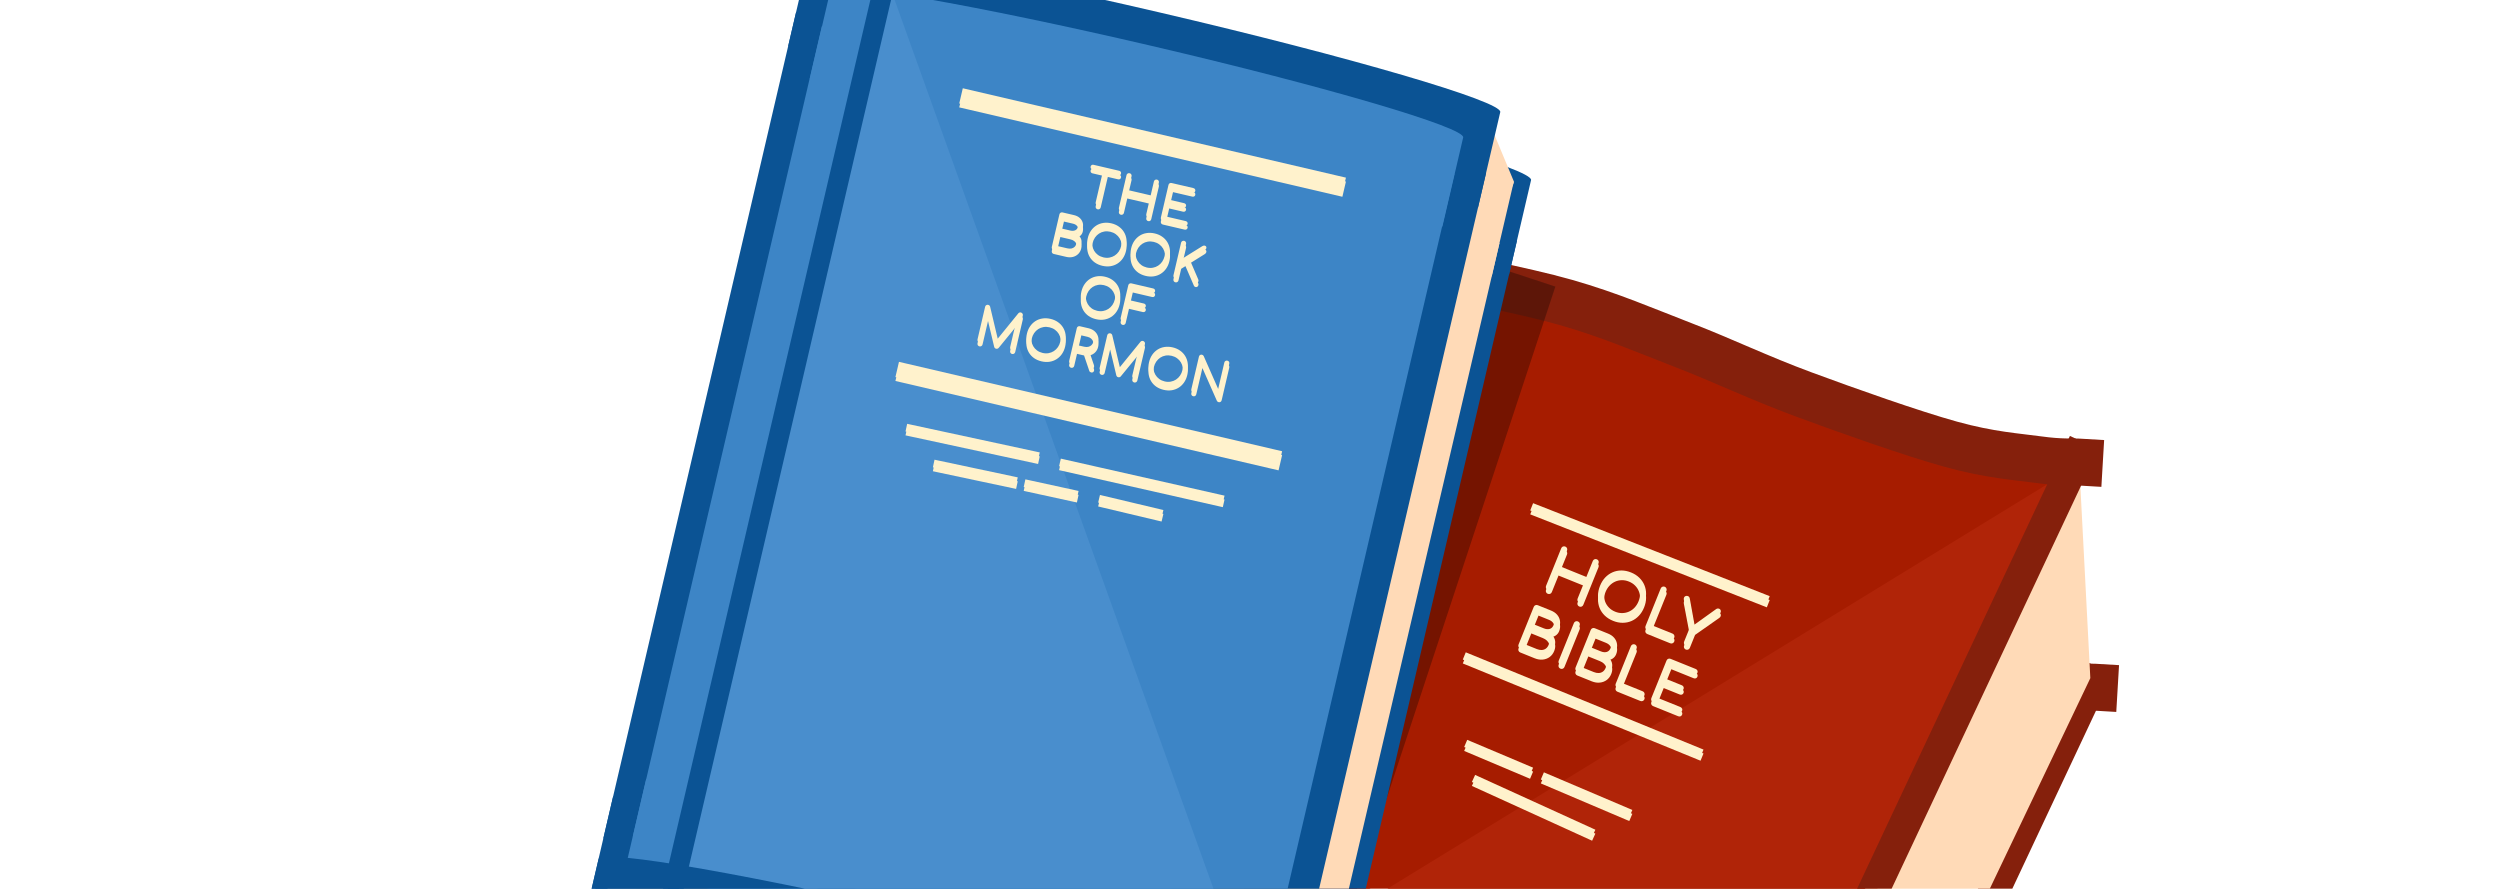 <svg version="1.1" viewBox="0.0 0.0 1280.0 455.0" fill="none" stroke="none" stroke-linecap="square" stroke-miterlimit="10" xmlns:xlink="http://www.w3.org/1999/xlink" xmlns="http://www.w3.org/2000/svg"><clipPath id="p.0"><path d="m0 0l1280.0 0l0 455.0l-1280.0 0l0 -455.0z" clip-rule="nonzero"/></clipPath><g clip-path="url(#p.0)"><path fill="#000000" fill-opacity="0.0" d="m0 0l1280.0 0l0 455.0l-1280.0 0z" fill-rule="evenodd"/><path fill="#000000" fill-opacity="0.0" d="m735.677 253.656c12.297 2.744 51.422 10.059 73.779 16.462c22.357 6.402 40.141 14.127 60.365 21.953c20.224 7.825 38.212 16.565 60.976 25.0c22.764 8.435 55.487 20.02 75.609 25.609c20.122 5.589 34.147 6.402 45.123 7.927c10.976 1.525 17.277 1.017 20.732 1.22" fill-rule="evenodd"/><path stroke="#85200c" stroke-width="24.0" stroke-linejoin="round" stroke-linecap="butt" d="m735.677 253.656c12.297 2.744 51.422 10.059 73.779 16.462c22.357 6.402 40.141 14.127 60.365 21.953c20.224 7.825 38.212 16.565 60.976 25.0c22.764 8.435 55.487 20.02 75.609 25.609c20.122 5.589 34.147 6.402 45.123 7.927c10.976 1.525 17.277 1.017 20.732 1.22" fill-rule="evenodd"/><path fill="#000000" fill-opacity="0.0" d="m1071.265 349.081l-114.646 243.906" fill-rule="evenodd"/><path stroke="#85200c" stroke-width="16.0" stroke-linejoin="round" stroke-linecap="butt" d="m1071.265 349.081l-114.646 243.906" fill-rule="evenodd"/><path fill="#85200c" d="m1063.554 348.047l0 0c0 -4.47 3.624 -8.094 8.094 -8.094l0 0c2.147 0 4.206 0.853 5.724 2.371c1.518 1.518 2.371 3.577 2.371 5.724l0 0c0 4.47 -3.624 8.094 -8.094 8.094l0 0c-4.47 0 -8.094 -3.624 -8.094 -8.094z" fill-rule="evenodd"/><path fill="#ffdab7" d="m1070.246 347.16l-5.512 -106.173l-58.079 109.48z" fill-rule="evenodd"/><path fill="#a61c00" d="m904.633 577.967l152.756 -332.189l-429.354 205.008z" fill-rule="evenodd"/><path fill="#a61c00" d="m740.717 145.114l-107.15 349.575l427.968 -251.276z" fill-rule="evenodd"/><path fill="#ffdab7" d="m871.538 629.639l146.677 -307.244l52.031 24.819l-146.677 307.244z" fill-rule="evenodd"/><path fill="#b02408" d="m840.121 698.31l213.795 -453.89l-511.622 313.606z" fill-rule="evenodd"/><path fill="#000000" fill-opacity="0.0" d="m728.047 138.415c12.297 2.744 51.422 10.059 73.78 16.462c22.357 6.402 40.141 14.127 60.365 21.953c20.224 7.825 38.212 16.565 60.976 25.0c22.764 8.435 55.487 20.02 75.609 25.609c20.122 5.589 34.147 6.402 45.123 7.926c10.976 1.525 17.277 1.017 20.732 1.22" fill-rule="evenodd"/><path stroke="#85200c" stroke-width="24.0" stroke-linejoin="round" stroke-linecap="butt" d="m728.047 138.415c12.297 2.744 51.422 10.059 73.78 16.462c22.357 6.402 40.141 14.127 60.365 21.953c20.224 7.825 38.212 16.565 60.976 25.0c22.764 8.435 55.487 20.02 75.609 25.609c20.122 5.589 34.147 6.402 45.123 7.926c10.976 1.525 17.277 1.017 20.732 1.22" fill-rule="evenodd"/><path fill="#000000" fill-opacity="0.0" d="m1063.635 233.84l-114.646 243.905" fill-rule="evenodd"/><path stroke="#85200c" stroke-width="16.0" stroke-linejoin="round" stroke-linecap="butt" d="m1063.635 233.84l-114.646 243.905" fill-rule="evenodd"/><path fill="#85200c" d="m1055.924 232.806l0 0c0 -4.47 3.624 -8.094 8.095 -8.094l0 0c2.147 0 4.206 0.853 5.724 2.371c1.518 1.518 2.371 3.577 2.371 5.724l0 0c0 4.47 -3.624 8.094 -8.094 8.094l0 0c-4.471 0 -8.095 -3.624 -8.095 -8.094z" fill-rule="evenodd"/><g filter="url(#shadowFilter-p.1)"><use xlink:href="#p.1" transform="matrix(1.0 0.0 0.0 1.0 0.0 2.0)"/></g><defs><filter id="shadowFilter-p.1" filterUnits="userSpaceOnUse"><feGaussianBlur in="SourceAlpha" stdDeviation="2.0" result="blur"/><feComponentTransfer in="blur" color-interpolation-filters="sRGB"><feFuncR type="linear" slope="0" intercept="0.0"/><feFuncG type="linear" slope="0" intercept="0.0"/><feFuncB type="linear" slope="0" intercept="0.0"/><feFuncA type="linear" slope="0.1" intercept="0"/></feComponentTransfer></filter></defs><g id="p.1"><path fill="#000000" fill-opacity="0.0" d="m786.075 260.222l117.417 46.142" fill-rule="evenodd"/><path stroke="#fff2cc" stroke-width="4.0" stroke-linejoin="round" stroke-linecap="butt" d="m786.075 260.222l117.417 46.142" fill-rule="evenodd"/></g><g filter="url(#shadowFilter-p.2)"><use xlink:href="#p.2" transform="matrix(1.0 0.0 0.0 1.0 0.0 2.0)"/></g><defs><filter id="shadowFilter-p.2" filterUnits="userSpaceOnUse"><feGaussianBlur in="SourceAlpha" stdDeviation="2.0" result="blur"/><feComponentTransfer in="blur" color-interpolation-filters="sRGB"><feFuncR type="linear" slope="0" intercept="0.0"/><feFuncG type="linear" slope="0" intercept="0.0"/><feFuncB type="linear" slope="0" intercept="0.0"/><feFuncA type="linear" slope="0.1" intercept="0"/></feComponentTransfer></filter></defs><g id="p.2"><path fill="#000000" fill-opacity="0.0" d="m751.563 336.594l118.016 48.283" fill-rule="evenodd"/><path stroke="#fff2cc" stroke-width="4.0" stroke-linejoin="round" stroke-linecap="butt" d="m751.563 336.594l118.016 48.283" fill-rule="evenodd"/></g><g filter="url(#shadowFilter-p.3)"><use xlink:href="#p.3" transform="matrix(1.0 0.0 0.0 1.0 0.0 2.0)"/></g><defs><filter id="shadowFilter-p.3" filterUnits="userSpaceOnUse"><feGaussianBlur in="SourceAlpha" stdDeviation="2.0" result="blur"/><feComponentTransfer in="blur" color-interpolation-filters="sRGB"><feFuncR type="linear" slope="0" intercept="0.0"/><feFuncG type="linear" slope="0" intercept="0.0"/><feFuncB type="linear" slope="0" intercept="0.0"/><feFuncA type="linear" slope="0.1" intercept="0"/></feComponentTransfer></filter></defs><g id="p.3"><path fill="#000000" fill-opacity="0.0" d="m752.277 381.415l30.047 12.693" fill-rule="evenodd"/><path stroke="#fff2cc" stroke-width="4.0" stroke-linejoin="round" stroke-linecap="butt" d="m752.277 381.415l30.047 12.693" fill-rule="evenodd"/></g><g filter="url(#shadowFilter-p.4)"><use xlink:href="#p.4" transform="matrix(1.0 0.0 0.0 1.0 0.0 2.0)"/></g><defs><filter id="shadowFilter-p.4" filterUnits="userSpaceOnUse"><feGaussianBlur in="SourceAlpha" stdDeviation="2.0" result="blur"/><feComponentTransfer in="blur" color-interpolation-filters="sRGB"><feFuncR type="linear" slope="0" intercept="0.0"/><feFuncG type="linear" slope="0" intercept="0.0"/><feFuncB type="linear" slope="0" intercept="0.0"/><feFuncA type="linear" slope="0.1" intercept="0"/></feComponentTransfer></filter></defs><g id="p.4"><path fill="#000000" fill-opacity="0.0" d="m791.527 398.053l41.606 17.701" fill-rule="evenodd"/><path stroke="#fff2cc" stroke-width="4.0" stroke-linejoin="round" stroke-linecap="butt" d="m791.527 398.053l41.606 17.701" fill-rule="evenodd"/></g><g filter="url(#shadowFilter-p.5)"><use xlink:href="#p.5" transform="matrix(1.0 0.0 0.0 1.0 0.0 2.0)"/></g><defs><filter id="shadowFilter-p.5" filterUnits="userSpaceOnUse"><feGaussianBlur in="SourceAlpha" stdDeviation="2.0" result="blur"/><feComponentTransfer in="blur" color-interpolation-filters="sRGB"><feFuncR type="linear" slope="0" intercept="0.0"/><feFuncG type="linear" slope="0" intercept="0.0"/><feFuncB type="linear" slope="0" intercept="0.0"/><feFuncA type="linear" slope="0.1" intercept="0"/></feComponentTransfer></filter></defs><g id="p.5"><path fill="#000000" fill-opacity="0.0" d="m756.254 399.405l57.921 26.394" fill-rule="evenodd"/><path stroke="#fff2cc" stroke-width="4.0" stroke-linejoin="round" stroke-linecap="butt" d="m756.254 399.405l57.921 26.394" fill-rule="evenodd"/></g><g filter="url(#shadowFilter-p.6)"><use xlink:href="#p.6" transform="matrix(1.0 0.0 0.0 1.0 0.0 2.0)"/></g><defs><filter id="shadowFilter-p.6" filterUnits="userSpaceOnUse"><feGaussianBlur in="SourceAlpha" stdDeviation="2.0" result="blur"/><feComponentTransfer in="blur" color-interpolation-filters="sRGB"><feFuncR type="linear" slope="0" intercept="0.0"/><feFuncG type="linear" slope="0" intercept="0.0"/><feFuncB type="linear" slope="0" intercept="0.0"/><feFuncA type="linear" slope="0.1" intercept="0"/></feComponentTransfer></filter></defs><g id="p.6"><path fill="#000000" fill-opacity="0.0" d="m757.475 258.084l166.583 67.276l-25.669 63.559l-166.583 -67.276z" fill-rule="evenodd"/><path fill="#fff2cc" d="m792.461 302.033q-0.623 -0.252 -0.888 -0.847q-0.245 -0.604 0.007 -1.227l7.77 -19.24q0.263 -0.652 0.847 -0.888q0.604 -0.245 1.227 0.007q0.652 0.263 0.888 0.847q0.256 0.575 -0.007 1.227l-3.294 8.157l13.199 5.33l3.294 -8.157q0.263 -0.652 0.847 -0.888q0.59 -0.25 1.227 0.007q0.652 0.263 0.873 0.841q0.242 0.569 -0.021 1.221l-7.77 19.24q-0.252 0.623 -0.833 0.894q-0.561 0.262 -1.213 -0.001q-0.637 -0.257 -0.888 -0.847q-0.245 -0.604 0.007 -1.227l3.423 -8.476l-13.199 -5.33l-3.423 8.475q-0.252 0.623 -0.847 0.888q-0.575 0.256 -1.227 -0.007zm33.422 13.835q-2.492 -1.006 -4.239 -2.689q-1.732 -1.677 -2.61 -3.801q-0.878 -2.124 -0.861 -4.544q0.031 -2.414 1.044 -4.92q1.012 -2.506 2.66 -4.251q1.663 -1.738 3.769 -2.657q2.107 -0.919 4.518 -0.922q2.426 0.002 4.918 1.009q2.506 1.012 4.224 2.683q1.732 1.677 2.625 3.807q0.892 2.13 0.867 4.529q-0.011 2.405 -1.023 4.912q-1.012 2.506 -2.681 4.259q-1.654 1.759 -3.775 2.671q-2.121 0.913 -4.532 0.916q-2.397 0.009 -4.903 -1.003zm1.082 -2.68q1.854 0.749 3.674 0.709q1.819 -0.04 3.423 -0.758q1.624 -0.726 2.877 -2.074q1.252 -1.348 1.995 -3.188q0.749 -1.854 0.778 -3.679q0.035 -1.839 -0.635 -3.475q-0.65 -1.644 -1.937 -2.922q-1.281 -1.293 -3.136 -2.041q-1.84 -0.743 -3.659 -0.703q-1.814 0.026 -3.423 0.758q-1.59 0.723 -2.856 2.065q-1.261 1.328 -2.01 3.182q-0.743 1.84 -0.764 3.685q-0.021 1.845 0.615 3.484q0.656 1.63 1.937 2.922q1.281 1.293 3.121 2.036zm16.406 9.406q-0.623 -0.252 -0.873 -0.841q-0.23 -0.598 0.021 -1.221l7.77 -19.24q0.252 -0.623 0.841 -0.873q0.61 -0.259 1.204 -0.019q0.623 0.252 0.868 0.856q0.265 0.596 0.013 1.219l-7.174 17.762l10.301 4.16q0.623 0.252 0.868 0.856q0.265 0.596 0.013 1.219q-0.252 0.623 -0.862 0.882q-0.59 0.25 -1.213 -0.001l-11.779 -4.757zm19.754 7.978q-0.594 -0.24 -0.859 -0.836q-0.245 -0.604 0.007 -1.227l2.674 -6.621l-2.829 -14.859q-0.116 -0.755 0.181 -1.241q0.298 -0.486 0.832 -0.641q0.555 -0.164 1.091 0.053q0.478 0.193 0.666 0.522q0.208 0.32 0.305 0.831l2.593 14.359l-1.13 -0.456l12 -8.601q0.372 -0.254 0.747 -0.305q0.395 -0.06 0.844 0.122q0.522 0.211 0.708 0.707q0.207 0.488 0.055 1.033q-0.153 0.545 -0.723 0.955l-12.413 8.704l-2.674 6.621q-0.252 0.623 -0.862 0.882q-0.59 0.25 -1.213 -0.001z" fill-rule="nonzero"/><path fill="#fff2cc" d="m778.38 332.065q-0.623 -0.252 -0.888 -0.847q-0.245 -0.604 0.007 -1.227l7.77 -19.24q0.263 -0.652 0.847 -0.888q0.604 -0.245 1.227 0.007l6.795 2.744q1.941 0.784 3.1 2.128q1.159 1.344 1.447 3.011q0.302 1.672 -0.4 3.411q-0.562 1.391 -1.771 2.217q-1.204 0.811 -2.771 0.937q1.702 1.21 2.288 3.014q0.606 1.795 -0.266 3.954q-0.79 1.956 -2.326 3.088q-1.536 1.132 -3.538 1.335q-2.003 0.202 -4.133 -0.658l-7.389 -2.984zm2.578 -2.127l5.911 2.387q1.318 0.532 2.485 0.481q1.187 -0.06 2.109 -0.715q0.922 -0.656 1.449 -1.96q0.491 -1.217 0.248 -2.242q-0.243 -1.025 -1.079 -1.834q-0.815 -0.818 -2.134 -1.35l-5.911 -2.387l-3.078 7.621zm4.184 -10.359l5.317 2.147q1.623 0.655 2.967 0.288q1.365 -0.376 2.02 -1.998q0.655 -1.623 -0.072 -2.826q-0.713 -1.198 -2.335 -1.853l-5.317 -2.147l-2.58 6.389zm13.79 20.786q-0.623 -0.252 -0.888 -0.847q-0.245 -0.604 0.007 -1.227l7.77 -19.24q0.263 -0.652 0.847 -0.888q0.604 -0.245 1.227 0.007q0.652 0.263 0.888 0.847q0.256 0.575 -0.007 1.227l-7.77 19.24q-0.252 0.623 -0.847 0.888q-0.575 0.256 -1.227 -0.007zm8.641 3.49q-0.623 -0.252 -0.888 -0.847q-0.245 -0.604 0.007 -1.227l7.77 -19.24q0.263 -0.652 0.847 -0.888q0.604 -0.245 1.227 0.007l6.795 2.744q1.941 0.784 3.1 2.128q1.159 1.344 1.447 3.011q0.302 1.672 -0.4 3.411q-0.562 1.391 -1.771 2.217q-1.204 0.811 -2.771 0.937q1.702 1.21 2.288 3.014q0.606 1.795 -0.266 3.954q-0.79 1.956 -2.326 3.088q-1.536 1.132 -3.538 1.335q-2.003 0.202 -4.133 -0.658l-7.389 -2.984zm2.578 -2.127l5.911 2.387q1.318 0.532 2.485 0.481q1.187 -0.06 2.109 -0.715q0.922 -0.656 1.449 -1.96q0.491 -1.217 0.248 -2.242q-0.243 -1.025 -1.079 -1.834q-0.815 -0.818 -2.134 -1.35l-5.911 -2.387l-3.078 7.621zm4.184 -10.359l5.317 2.147q1.623 0.655 2.967 0.288q1.365 -0.376 2.02 -1.998q0.655 -1.623 -0.072 -2.826q-0.713 -1.198 -2.335 -1.853l-5.317 -2.147l-2.58 6.389zm13.761 20.774q-0.623 -0.252 -0.873 -0.841q-0.23 -0.598 0.021 -1.221l7.77 -19.24q0.252 -0.623 0.841 -0.873q0.61 -0.259 1.204 -0.019q0.623 0.252 0.868 0.856q0.265 0.596 0.013 1.219l-7.174 17.762l10.301 4.16q0.623 0.252 0.868 0.856q0.265 0.596 0.013 1.219q-0.252 0.623 -0.862 0.882q-0.59 0.25 -1.213 -0.001l-11.779 -4.757zm18.278 7.382q-0.623 -0.252 -0.888 -0.847q-0.245 -0.604 0.007 -1.227l7.77 -19.24q0.263 -0.652 0.847 -0.888q0.604 -0.245 1.227 0.007l12.851 5.19q0.652 0.263 0.885 0.812q0.254 0.541 0.002 1.164q-0.24 0.594 -0.798 0.807q-0.537 0.204 -1.189 -0.059l-11.373 -4.593l-2.791 6.911l8.157 3.294q0.652 0.263 0.885 0.812q0.254 0.541 0.014 1.135q-0.24 0.594 -0.804 0.821q-0.543 0.219 -1.195 -0.045l-8.157 -3.294l-2.873 7.114l11.373 4.593q0.652 0.263 0.891 0.798q0.259 0.526 0.019 1.12q-0.252 0.623 -0.815 0.85q-0.543 0.219 -1.195 -0.045l-12.851 -5.19z" fill-rule="nonzero"/></g><path fill="#000000" fill-opacity="0.297" d="m436.224 465.756l229.984 75.811l130.142 -394.835l-229.984 -75.811z" fill-rule="evenodd"/><path fill="#0b5394" d="m682.838 525.431l-11.438 49.03c1.263 -5.416 -76.786 -28.254 -174.329 -51.011c-97.543 -22.757 -177.641 -36.814 -178.904 -31.399l11.438 -49.03l0 0c1.263 -5.416 81.362 8.642 178.904 31.399c97.543 22.757 175.592 45.595 174.329 51.011z" fill-rule="evenodd"/><path fill="#0b5394" d="m783.902 92.214l-11.438 49.03c1.263 -5.416 -76.786 -28.254 -174.329 -51.011c-97.543 -22.757 -177.641 -36.814 -178.904 -31.399l11.438 -49.03l0 0c1.263 -5.416 81.362 8.642 178.904 31.399c97.543 22.757 175.592 45.595 174.329 51.011z" fill-rule="evenodd"/><path fill="#0b5394" d="m423.402 40.955l353.245 82.412l-98.711 423.127l-353.245 -82.412z" fill-rule="evenodd"/><path fill="#ffdab7" d="m675.757 518.681l-11.216 48.078c1.239 -5.311 -75.295 -27.705 -170.944 -50.02c-95.649 -22.315 -174.192 -36.1 -175.431 -30.789l11.216 -48.078l0 0c1.239 -5.311 79.782 8.474 175.431 30.789c95.649 22.315 172.183 44.71 170.944 50.02z" fill-rule="evenodd"/><path fill="#ffdab7" d="m774.859 93.875l-11.216 48.078c1.239 -5.311 -75.295 -27.705 -170.944 -50.02c-95.649 -22.315 -174.192 -36.1 -175.431 -30.789l11.216 -48.078l0 0c1.239 -5.311 79.782 8.474 175.431 30.789c95.649 22.315 172.183 44.71 170.944 50.02z" fill-rule="evenodd"/><path fill="#ffdab7" d="m421.359 43.611l346.386 80.812l-96.794 414.911l-346.386 -80.812z" fill-rule="evenodd"/><path fill="#ffdab7" d="m743.466 56.479l19.929 8.331l11.813 28.349l-23.538 58.054l-39.858 -16.663z" fill-rule="evenodd"/><path fill="#ffdab7" d="m307.628 451.926l32.38 -11.124l10.477 33.922l-32.38 11.124z" fill-rule="evenodd"/><path fill="#0b5394" d="m667.072 490.601l-11.438 49.029c1.263 -5.416 -76.79 -28.253 -174.338 -51.01c-97.547 -22.756 -177.65 -36.814 -178.913 -31.399l11.438 -49.029l0 0c1.263 -5.416 81.366 8.642 178.913 31.399c97.547 22.756 175.601 45.594 174.338 51.01z" fill-rule="evenodd"/><path fill="#0b5394" d="m768.134 57.399l-11.438 49.029c1.263 -5.416 -76.79 -28.253 -174.338 -51.01c-97.548 -22.756 -177.65 -36.814 -178.913 -31.399l11.438 -49.029l0 0c1.263 -5.416 81.366 8.642 178.913 31.399c97.547 22.756 175.601 45.594 174.338 51.01z" fill-rule="evenodd"/><path fill="#0b5394" d="m407.617 6.139l353.263 82.411l-98.708 423.113l-353.263 -82.411z" fill-rule="evenodd"/><path fill="#3d85c6" d="m654.586 474.801l-10.429 44.703c1.152 -4.938 -70.409 -25.852 -159.835 -46.713c-89.426 -20.861 -162.855 -33.77 -164.007 -28.832l10.429 -44.703l0 0c1.152 -4.938 74.58 7.971 164.007 28.832c89.426 20.861 160.987 41.775 159.835 46.713z" fill-rule="evenodd"/><path fill="#3d85c6" d="m749.144 70.394l-10.713 45.921c1.183 -5.072 -70.368 -26.1 -159.815 -46.967c-89.447 -20.867 -162.917 -33.671 -164.101 -28.599l10.713 -45.921l0 0c1.183 -5.072 74.654 7.732 164.101 28.599c89.447 20.867 160.999 41.895 159.815 46.967z" fill-rule="evenodd"/><path fill="#3d85c6" d="m420.8 13.417l323.863 75.553l-96.792 414.898l-323.863 -75.553z" fill-rule="evenodd"/><path fill="#000000" fill-opacity="0.0" d="m453.063 -14.355l-110.469 473.522" fill-rule="evenodd"/><path stroke="#0b5394" stroke-width="8.0" stroke-linejoin="round" stroke-linecap="butt" d="m453.063 -14.355l-110.469 473.522" fill-rule="evenodd"/><path fill="#498ecd" d="m348.7 451.646l106.457 -459.748l189.512 528.252z" fill-rule="evenodd"/><g filter="url(#shadowFilter-p.7)"><use xlink:href="#p.7" transform="matrix(1.0 0.0 0.0 1.0 0.0 2.0)"/></g><defs><filter id="shadowFilter-p.7" filterUnits="userSpaceOnUse"><feGaussianBlur in="SourceAlpha" stdDeviation="2.0" result="blur"/><feComponentTransfer in="blur" color-interpolation-filters="sRGB"><feFuncR type="linear" slope="0" intercept="0.0"/><feFuncG type="linear" slope="0" intercept="0.0"/><feFuncB type="linear" slope="0" intercept="0.0"/><feFuncA type="linear" slope="0.2" intercept="0"/></feComponentTransfer></filter></defs><g id="p.7"><path fill="#000000" fill-opacity="0.0" d="m495.941 49.991l188.374 43.948" fill-rule="evenodd"/><path stroke="#fff2cc" stroke-width="8.0" stroke-linejoin="round" stroke-linecap="butt" d="m495.941 49.991l188.374 43.948" fill-rule="evenodd"/></g><g filter="url(#shadowFilter-p.8)"><use xlink:href="#p.8" transform="matrix(1.0 0.0 0.0 1.0 0.0 2.0)"/></g><defs><filter id="shadowFilter-p.8" filterUnits="userSpaceOnUse"><feGaussianBlur in="SourceAlpha" stdDeviation="2.0" result="blur"/><feComponentTransfer in="blur" color-interpolation-filters="sRGB"><feFuncR type="linear" slope="0" intercept="0.0"/><feFuncG type="linear" slope="0" intercept="0.0"/><feFuncB type="linear" slope="0" intercept="0.0"/><feFuncA type="linear" slope="0.2" intercept="0"/></feComponentTransfer></filter></defs><g id="p.8"><path fill="#000000" fill-opacity="0.0" d="m463.262 190.07l188.374 43.948" fill-rule="evenodd"/><path stroke="#fff2cc" stroke-width="8.0" stroke-linejoin="round" stroke-linecap="butt" d="m463.262 190.07l188.374 43.948" fill-rule="evenodd"/></g><g filter="url(#shadowFilter-p.9)"><use xlink:href="#p.9" transform="matrix(1.0 0.0 0.0 1.0 0.0 2.0)"/></g><defs><filter id="shadowFilter-p.9" filterUnits="userSpaceOnUse"><feGaussianBlur in="SourceAlpha" stdDeviation="2.0" result="blur"/><feComponentTransfer in="blur" color-interpolation-filters="sRGB"><feFuncR type="linear" slope="0" intercept="0.0"/><feFuncG type="linear" slope="0" intercept="0.0"/><feFuncB type="linear" slope="0" intercept="0.0"/><feFuncA type="linear" slope="0.2" intercept="0"/></feComponentTransfer></filter></defs><g id="p.9"><path fill="#000000" fill-opacity="0.0" d="m494.398 56.676l188.374 43.948l-29.403 126.035l-188.374 -43.948z" fill-rule="evenodd"/><path fill="#fff2cc" d="m561.987 105.178q-0.548 -0.128 -0.843 -0.582q-0.276 -0.466 -0.152 -0.998l4.196 -17.986l2.572 0.6l-4.196 17.986q-0.124 0.533 -0.593 0.824q-0.45 0.28 -0.983 0.156zm-2.679 -18.434q-0.517 -0.121 -0.774 -0.534q-0.257 -0.413 -0.136 -0.93q0.121 -0.517 0.534 -0.774q0.413 -0.257 0.93 -0.136l13.193 3.078q0.517 0.121 0.774 0.534q0.257 0.413 0.136 0.93q-0.121 0.517 -0.534 0.774q-0.413 0.257 -0.93 0.136l-13.193 -3.078zm14.555 21.205q-0.533 -0.124 -0.828 -0.578q-0.276 -0.466 -0.152 -0.998l3.898 -16.708q0.131 -0.563 0.578 -0.828q0.466 -0.276 0.998 -0.152q0.578 0.135 0.843 0.582q0.284 0.435 0.152 0.998l-1.654 7.091l11.443 2.67l1.654 -7.091q0.131 -0.563 0.578 -0.828q0.45 -0.28 0.998 -0.152q0.563 0.131 0.828 0.578q0.268 0.432 0.137 0.995l-3.898 16.708q-0.124 0.533 -0.563 0.831q-0.435 0.284 -0.998 0.152q-0.548 -0.128 -0.828 -0.578q-0.276 -0.466 -0.152 -0.998l1.715 -7.35l-11.443 -2.67l-1.715 7.35q-0.124 0.533 -0.578 0.828q-0.435 0.284 -1.013 0.149zm21.484 5.012q-0.533 -0.124 -0.828 -0.578q-0.276 -0.466 -0.152 -0.998l3.898 -16.708q0.131 -0.563 0.578 -0.828q0.466 -0.276 0.998 -0.152l11.154 2.602q0.563 0.131 0.835 0.548q0.272 0.416 0.148 0.949q-0.121 0.517 -0.549 0.77q-0.424 0.238 -0.988 0.107l-9.86 -2.3l-1.399 5.995l7.076 1.651q0.563 0.131 0.835 0.548q0.275 0.401 0.155 0.919q-0.121 0.517 -0.549 0.77q-0.428 0.253 -0.991 0.122l-7.076 -1.651l-1.438 6.163l9.86 2.3q0.563 0.131 0.835 0.548q0.275 0.401 0.155 0.919q-0.124 0.533 -0.552 0.786q-0.428 0.253 -0.991 0.122l-11.154 -2.602z" fill-rule="nonzero"/><path fill="#fff2cc" d="m539.504 128.027q-0.533 -0.124 -0.828 -0.578q-0.276 -0.466 -0.152 -0.998l3.898 -16.708q0.131 -0.563 0.578 -0.828q0.466 -0.276 0.998 -0.152l5.904 1.377q1.674 0.39 2.784 1.339q1.126 0.953 1.586 2.279q0.461 1.327 0.109 2.833q-0.284 1.217 -1.165 2.039q-0.882 0.821 -2.154 1.118q1.536 0.775 2.255 2.163q0.719 1.387 0.283 3.259q-0.398 1.704 -1.509 2.825q-1.112 1.12 -2.72 1.548q-1.604 0.412 -3.445 -0.018l-6.421 -1.498zm1.847 -2.072l5.128 1.196q1.126 0.263 2.082 0.085q0.96 -0.193 1.624 -0.84q0.683 -0.659 0.949 -1.8q0.245 -1.05 -0.097 -1.852q-0.324 -0.814 -1.109 -1.366q-0.782 -0.568 -1.908 -0.83l-5.128 -1.196l-1.541 6.604zm2.094 -8.978l4.611 1.076q1.4 0.327 2.457 -0.149q1.073 -0.472 1.403 -1.887q0.327 -1.4 -0.43 -2.282q-0.738 -0.894 -2.138 -1.221l-4.611 -1.076l-1.292 5.539zm20.965 17.117q-2.161 -0.504 -3.805 -1.642q-1.625 -1.149 -2.61 -2.775q-0.985 -1.626 -1.277 -3.603q-0.293 -1.978 0.215 -4.154q0.504 -2.161 1.638 -3.789q1.138 -1.644 2.74 -2.666q1.602 -1.022 3.565 -1.318q1.981 -0.308 4.142 0.196q2.176 0.508 3.786 1.653q1.629 1.134 2.628 2.763q1 1.629 1.293 3.607q0.296 1.962 -0.208 4.123q-0.508 2.176 -1.645 3.82q-1.138 1.644 -2.755 2.662q-1.617 1.019 -3.583 1.33q-1.947 0.3 -4.123 -0.208zm0.54 -2.313q1.613 0.376 3.087 0.11q1.474 -0.266 2.701 -1.055q1.23 -0.804 2.083 -2.049q0.856 -1.26 1.232 -2.873q0.373 -1.598 0.163 -3.107q-0.21 -1.509 -0.961 -2.759q-0.751 -1.25 -1.959 -2.126q-1.204 -0.891 -2.817 -1.267q-1.598 -0.373 -3.087 -0.11q-1.47 0.251 -2.682 1.043q-1.212 0.792 -2.083 2.049q-0.856 1.26 -1.228 2.858q-0.376 1.613 -0.167 3.122q0.228 1.497 0.961 2.759q0.736 1.247 1.94 2.137q1.219 0.894 2.817 1.267zm21.684 7.498q-2.161 -0.504 -3.805 -1.642q-1.625 -1.149 -2.61 -2.775q-0.985 -1.626 -1.277 -3.603q-0.293 -1.978 0.215 -4.154q0.504 -2.161 1.638 -3.789q1.138 -1.644 2.74 -2.666q1.602 -1.022 3.565 -1.318q1.981 -0.308 4.142 0.196q2.176 0.508 3.786 1.653q1.629 1.134 2.628 2.763q1 1.629 1.293 3.607q0.296 1.962 -0.208 4.123q-0.508 2.176 -1.645 3.82q-1.138 1.644 -2.755 2.662q-1.617 1.019 -3.583 1.33q-1.947 0.3 -4.123 -0.208zm0.54 -2.313q1.613 0.376 3.087 0.11q1.474 -0.266 2.701 -1.055q1.23 -0.804 2.083 -2.049q0.856 -1.26 1.232 -2.873q0.373 -1.598 0.163 -3.107q-0.21 -1.509 -0.961 -2.759q-0.751 -1.25 -1.959 -2.126q-1.204 -0.891 -2.817 -1.267q-1.598 -0.373 -3.087 -0.11q-1.47 0.251 -2.682 1.043q-1.212 0.792 -2.083 2.049q-0.856 1.26 -1.228 2.858q-0.376 1.613 -0.167 3.122q0.228 1.497 0.961 2.759q0.736 1.247 1.94 2.137q1.219 0.894 2.817 1.267zm14.611 5.591q-0.517 -0.121 -0.813 -0.575q-0.292 -0.469 -0.167 -1.002l3.898 -16.708q0.124 -0.533 0.59 -0.809q0.469 -0.292 0.987 -0.171q0.548 0.128 0.824 0.593q0.295 0.454 0.171 0.987l-1.729 7.41l10.062 -6.268q0.372 -0.218 0.64 -0.268q0.272 -0.065 0.546 -0.001q0.609 0.142 0.794 0.586q0.189 0.429 -0.005 0.913q-0.193 0.484 -0.688 0.818l-7.758 4.849l4.387 10.217q0.19 0.494 0.03 0.97q-0.156 0.461 -0.538 0.725q-0.367 0.267 -0.869 0.15q-0.685 -0.16 -0.922 -0.793l-4.28 -9.919l-2.18 1.369l-1.388 5.95q-0.124 0.533 -0.593 0.824q-0.45 0.28 -0.998 0.152z" fill-rule="nonzero"/><path fill="#fff2cc" d="m561.155 161.43q-2.161 -0.504 -3.805 -1.642q-1.625 -1.149 -2.61 -2.775q-0.985 -1.626 -1.277 -3.603q-0.293 -1.978 0.215 -4.154q0.504 -2.161 1.638 -3.789q1.138 -1.644 2.74 -2.666q1.602 -1.022 3.565 -1.318q1.981 -0.308 4.142 0.196q2.176 0.508 3.786 1.653q1.629 1.134 2.628 2.763q1 1.629 1.293 3.607q0.296 1.962 -0.208 4.123q-0.508 2.176 -1.645 3.82q-1.138 1.644 -2.755 2.662q-1.617 1.019 -3.583 1.33q-1.947 0.3 -4.123 -0.208zm0.54 -2.313q1.613 0.376 3.087 0.11q1.474 -0.266 2.701 -1.055q1.23 -0.804 2.083 -2.049q0.856 -1.26 1.232 -2.873q0.373 -1.598 0.163 -3.107q-0.21 -1.509 -0.961 -2.759q-0.751 -1.25 -1.959 -2.126q-1.204 -0.891 -2.817 -1.267q-1.598 -0.373 -3.087 -0.11q-1.47 0.251 -2.682 1.043q-1.212 0.792 -2.083 2.049q-0.856 1.26 -1.228 2.858q-0.376 1.613 -0.167 3.122q0.228 1.497 0.961 2.759q0.736 1.247 1.94 2.137q1.219 0.894 2.817 1.267zm13.059 5.229q-0.533 -0.124 -0.828 -0.578q-0.276 -0.466 -0.152 -0.998l3.898 -16.708q0.131 -0.563 0.578 -0.828q0.466 -0.276 0.998 -0.152l11.154 2.602q0.563 0.131 0.835 0.548q0.272 0.416 0.148 0.949q-0.121 0.517 -0.549 0.77q-0.424 0.238 -0.988 0.107l-9.86 -2.3l-1.399 5.995l7.076 1.651q0.563 0.131 0.82 0.544q0.275 0.401 0.155 0.919q-0.121 0.517 -0.549 0.77q-0.413 0.257 -0.976 0.125l-7.076 -1.651l-1.693 7.258q-0.124 0.533 -0.593 0.824q-0.45 0.28 -0.998 0.152z" fill-rule="nonzero"/><path fill="#fff2cc" d="m501.469 175.343q-0.533 -0.124 -0.828 -0.578q-0.276 -0.466 -0.152 -0.998l3.898 -16.708q0.131 -0.563 0.578 -0.828q0.466 -0.276 0.998 -0.152q0.746 0.174 0.982 0.951l4.105 17.275l-0.791 -0.185l11.142 -13.718q0.555 -0.592 1.286 -0.422q0.548 0.128 0.828 0.578q0.299 0.439 0.167 1.002l-3.898 16.708q-0.124 0.533 -0.609 0.821q-0.466 0.276 -0.983 0.156q-0.533 -0.124 -0.828 -0.578q-0.276 -0.466 -0.152 -0.998l3.067 -13.147l0.531 -0.005l-9.538 11.653q-0.575 0.54 -1.26 0.38q-0.822 -0.192 -1.009 -1.038l-3.405 -14.288l0.531 -0.005l-3.067 13.147q-0.124 0.533 -0.593 0.824q-0.45 0.28 -0.998 0.152zm31.788 7.673q-2.161 -0.504 -3.805 -1.642q-1.625 -1.149 -2.61 -2.775q-0.985 -1.626 -1.277 -3.603q-0.293 -1.978 0.215 -4.154q0.504 -2.161 1.638 -3.789q1.138 -1.644 2.74 -2.666q1.602 -1.022 3.565 -1.318q1.981 -0.308 4.142 0.196q2.176 0.508 3.786 1.653q1.629 1.134 2.628 2.763q1 1.629 1.293 3.607q0.296 1.962 -0.208 4.123q-0.508 2.176 -1.645 3.82q-1.138 1.644 -2.755 2.662q-1.617 1.019 -3.583 1.33q-1.947 0.3 -4.123 -0.208zm0.54 -2.313q1.613 0.376 3.087 0.11q1.474 -0.266 2.701 -1.055q1.23 -0.804 2.083 -2.049q0.856 -1.26 1.232 -2.873q0.373 -1.598 0.163 -3.107q-0.21 -1.509 -0.961 -2.759q-0.751 -1.25 -1.959 -2.126q-1.204 -0.891 -2.817 -1.267q-1.598 -0.373 -3.087 -0.11q-1.47 0.251 -2.682 1.043q-1.212 0.792 -2.083 2.049q-0.856 1.26 -1.228 2.858q-0.376 1.613 -0.167 3.122q0.228 1.497 0.961 2.759q0.736 1.247 1.94 2.137q1.219 0.894 2.817 1.267zm14.611 5.591q-0.533 -0.124 -0.828 -0.578q-0.276 -0.466 -0.152 -0.998l3.898 -16.708q0.131 -0.563 0.578 -0.828q0.466 -0.276 0.998 -0.152l4.443 1.037q1.856 0.433 3.106 1.543q1.249 1.11 1.725 2.649q0.491 1.542 0.068 3.353q-0.391 1.674 -1.502 2.794q-1.097 1.124 -2.701 1.536q-1.601 0.397 -3.457 -0.036l-3.15 -0.735l-1.434 6.147q-0.124 0.533 -0.578 0.828q-0.435 0.284 -1.013 0.149zm10.241 2.389q-0.35 -0.082 -0.607 -0.286q-0.238 -0.216 -0.358 -0.597l-2.775 -8.188l2.662 -0.133l2.528 7.457q0.274 0.818 -0.194 1.383q-0.465 0.549 -1.256 0.365zm-6.661 -11.887l3.15 0.735q1.141 0.266 2.093 0.039q0.967 -0.224 1.635 -0.886q0.683 -0.659 0.914 -1.648q0.256 -1.096 -0.051 -2.05q-0.292 -0.951 -1.052 -1.609q-0.742 -0.671 -1.883 -0.937l-3.15 -0.735l-1.654 7.091zm12.009 13.134q-0.533 -0.124 -0.828 -0.578q-0.276 -0.466 -0.152 -0.998l3.898 -16.708q0.131 -0.563 0.578 -0.828q0.466 -0.276 0.998 -0.152q0.746 0.174 0.982 0.951l4.105 17.275l-0.791 -0.185l11.142 -13.718q0.555 -0.592 1.286 -0.422q0.548 0.128 0.828 0.578q0.299 0.439 0.167 1.002l-3.898 16.708q-0.124 0.533 -0.609 0.821q-0.466 0.276 -0.983 0.156q-0.533 -0.124 -0.828 -0.578q-0.276 -0.466 -0.152 -0.998l3.067 -13.147l0.531 -0.005l-9.538 11.653q-0.575 0.54 -1.26 0.38q-0.822 -0.192 -1.009 -1.038l-3.405 -14.288l0.531 -0.005l-3.067 13.147q-0.124 0.533 -0.593 0.824q-0.45 0.28 -0.998 0.152zm31.788 7.673q-2.161 -0.504 -3.805 -1.642q-1.625 -1.149 -2.61 -2.775q-0.985 -1.626 -1.277 -3.603q-0.293 -1.978 0.215 -4.154q0.504 -2.161 1.638 -3.789q1.138 -1.644 2.74 -2.666q1.602 -1.022 3.565 -1.318q1.981 -0.308 4.142 0.196q2.176 0.508 3.786 1.653q1.629 1.134 2.628 2.763q1 1.629 1.293 3.607q0.296 1.962 -0.208 4.123q-0.508 2.176 -1.645 3.82q-1.138 1.644 -2.755 2.662q-1.617 1.019 -3.583 1.33q-1.947 0.3 -4.123 -0.208zm0.54 -2.313q1.613 0.376 3.087 0.11q1.474 -0.266 2.701 -1.055q1.23 -0.804 2.083 -2.049q0.856 -1.26 1.232 -2.873q0.373 -1.598 0.163 -3.107q-0.21 -1.509 -0.961 -2.759q-0.751 -1.25 -1.959 -2.126q-1.204 -0.891 -2.817 -1.267q-1.598 -0.373 -3.087 -0.11q-1.47 0.251 -2.682 1.043q-1.212 0.792 -2.083 2.049q-0.856 1.26 -1.228 2.858q-0.376 1.613 -0.167 3.122q0.228 1.497 0.961 2.759q0.736 1.247 1.94 2.137q1.219 0.894 2.817 1.267zm14.596 5.587q-0.548 -0.128 -0.828 -0.578q-0.261 -0.462 -0.137 -0.995l3.898 -16.708q0.131 -0.563 0.563 -0.831q0.45 -0.28 0.998 -0.152q0.593 0.138 0.879 0.702l7.406 16.81l3.149 -13.497q0.131 -0.563 0.578 -0.828q0.466 -0.276 1.013 -0.149q0.563 0.131 0.813 0.575q0.268 0.432 0.137 0.995l-3.898 16.708q-0.124 0.533 -0.563 0.831q-0.42 0.287 -0.983 0.156q-0.259 -0.06 -0.523 -0.234q-0.245 -0.186 -0.363 -0.438l-7.421 -16.813l-3.142 13.467q-0.124 0.533 -0.578 0.828q-0.435 0.284 -0.998 0.152z" fill-rule="nonzero"/></g><path fill="#0b5394" d="m312.755 487.254l-10.314 -30.017l0.89 -1.899l6.983 -2.654l0 0l11.263 32.778l0 0l-6.983 2.654z" fill-rule="evenodd"/><path fill="#0b5394" d="m307.488 471.93l7.39 1.12l3.768 10.968l-5.008 5.812z" fill-rule="evenodd"/><g filter="url(#shadowFilter-p.10)"><use xlink:href="#p.10" transform="matrix(1.0 0.0 0.0 1.0 0.0 2.0)"/></g><defs><filter id="shadowFilter-p.10" filterUnits="userSpaceOnUse"><feGaussianBlur in="SourceAlpha" stdDeviation="2.0" result="blur"/><feComponentTransfer in="blur" color-interpolation-filters="sRGB"><feFuncR type="linear" slope="0" intercept="0.0"/><feFuncG type="linear" slope="0" intercept="0.0"/><feFuncB type="linear" slope="0" intercept="0.0"/><feFuncA type="linear" slope="0.2" intercept="0"/></feComponentTransfer></filter></defs><g id="p.10"><path fill="#000000" fill-opacity="0.0" d="m466.002 219.377l63.967 13.798" fill-rule="evenodd"/><path stroke="#fff2cc" stroke-width="4.0" stroke-linejoin="round" stroke-linecap="butt" d="m466.002 219.377l63.967 13.798" fill-rule="evenodd"/></g><g filter="url(#shadowFilter-p.11)"><use xlink:href="#p.11" transform="matrix(1.0 0.0 0.0 1.0 0.0 2.0)"/></g><defs><filter id="shadowFilter-p.11" filterUnits="userSpaceOnUse"><feGaussianBlur in="SourceAlpha" stdDeviation="2.0" result="blur"/><feComponentTransfer in="blur" color-interpolation-filters="sRGB"><feFuncR type="linear" slope="0" intercept="0.0"/><feFuncG type="linear" slope="0" intercept="0.0"/><feFuncB type="linear" slope="0" intercept="0.0"/><feFuncA type="linear" slope="0.2" intercept="0"/></feComponentTransfer></filter></defs><g id="p.11"><path fill="#000000" fill-opacity="0.0" d="m544.644 237.206l79.929 18.069" fill-rule="evenodd"/><path stroke="#fff2cc" stroke-width="4.0" stroke-linejoin="round" stroke-linecap="butt" d="m544.644 237.206l79.929 18.069" fill-rule="evenodd"/></g><g filter="url(#shadowFilter-p.12)"><use xlink:href="#p.12" transform="matrix(1.0 0.0 0.0 1.0 0.0 2.0)"/></g><defs><filter id="shadowFilter-p.12" filterUnits="userSpaceOnUse"><feGaussianBlur in="SourceAlpha" stdDeviation="2.0" result="blur"/><feComponentTransfer in="blur" color-interpolation-filters="sRGB"><feFuncR type="linear" slope="0" intercept="0.0"/><feFuncG type="linear" slope="0" intercept="0.0"/><feFuncB type="linear" slope="0" intercept="0.0"/><feFuncA type="linear" slope="0.2" intercept="0"/></feComponentTransfer></filter></defs><g id="p.12"><path fill="#000000" fill-opacity="0.0" d="m480.012 237.738l38.696 8.212" fill-rule="evenodd"/><path stroke="#fff2cc" stroke-width="4.0" stroke-linejoin="round" stroke-linecap="butt" d="m480.012 237.738l38.696 8.212" fill-rule="evenodd"/></g><g filter="url(#shadowFilter-p.13)"><use xlink:href="#p.13" transform="matrix(1.0 0.0 0.0 1.0 0.0 2.0)"/></g><defs><filter id="shadowFilter-p.13" filterUnits="userSpaceOnUse"><feGaussianBlur in="SourceAlpha" stdDeviation="2.0" result="blur"/><feComponentTransfer in="blur" color-interpolation-filters="sRGB"><feFuncR type="linear" slope="0" intercept="0.0"/><feFuncG type="linear" slope="0" intercept="0.0"/><feFuncB type="linear" slope="0" intercept="0.0"/><feFuncA type="linear" slope="0.2" intercept="0"/></feComponentTransfer></filter></defs><g id="p.13"><path fill="#000000" fill-opacity="0.0" d="m526.523 247.809l23.325 5.088" fill-rule="evenodd"/><path stroke="#fff2cc" stroke-width="4.0" stroke-linejoin="round" stroke-linecap="butt" d="m526.523 247.809l23.325 5.088" fill-rule="evenodd"/></g><g filter="url(#shadowFilter-p.14)"><use xlink:href="#p.14" transform="matrix(1.0 0.0 0.0 1.0 0.0 2.0)"/></g><defs><filter id="shadowFilter-p.14" filterUnits="userSpaceOnUse"><feGaussianBlur in="SourceAlpha" stdDeviation="2.0" result="blur"/><feComponentTransfer in="blur" color-interpolation-filters="sRGB"><feFuncR type="linear" slope="0" intercept="0.0"/><feFuncG type="linear" slope="0" intercept="0.0"/><feFuncB type="linear" slope="0" intercept="0.0"/><feFuncA type="linear" slope="0.2" intercept="0"/></feComponentTransfer></filter></defs><g id="p.14"><path fill="#000000" fill-opacity="0.0" d="m564.668 255.825l28.576 6.792" fill-rule="evenodd"/><path stroke="#fff2cc" stroke-width="4.0" stroke-linejoin="round" stroke-linecap="butt" d="m564.668 255.825l28.576 6.792" fill-rule="evenodd"/></g><path fill="#000000" fill-opacity="0.0" d="m456.426 -18.542l-110.457 473.543" fill-rule="evenodd"/><path stroke="#0b5394" stroke-width="8.0" stroke-linejoin="round" stroke-linecap="butt" d="m456.426 -18.542l-110.457 473.543" fill-rule="evenodd"/><path fill="#0b5394" d="m659.737 522.172l-11.438 49.026c1.263 -5.415 -76.789 -28.249 -174.335 -51c-97.546 -22.751 -177.647 -36.805 -178.91 -31.39l11.438 -49.026l0 0c1.263 -5.415 81.364 8.638 178.91 31.39c97.546 22.751 175.598 45.585 174.335 51z" fill-rule="evenodd"/></g></svg>